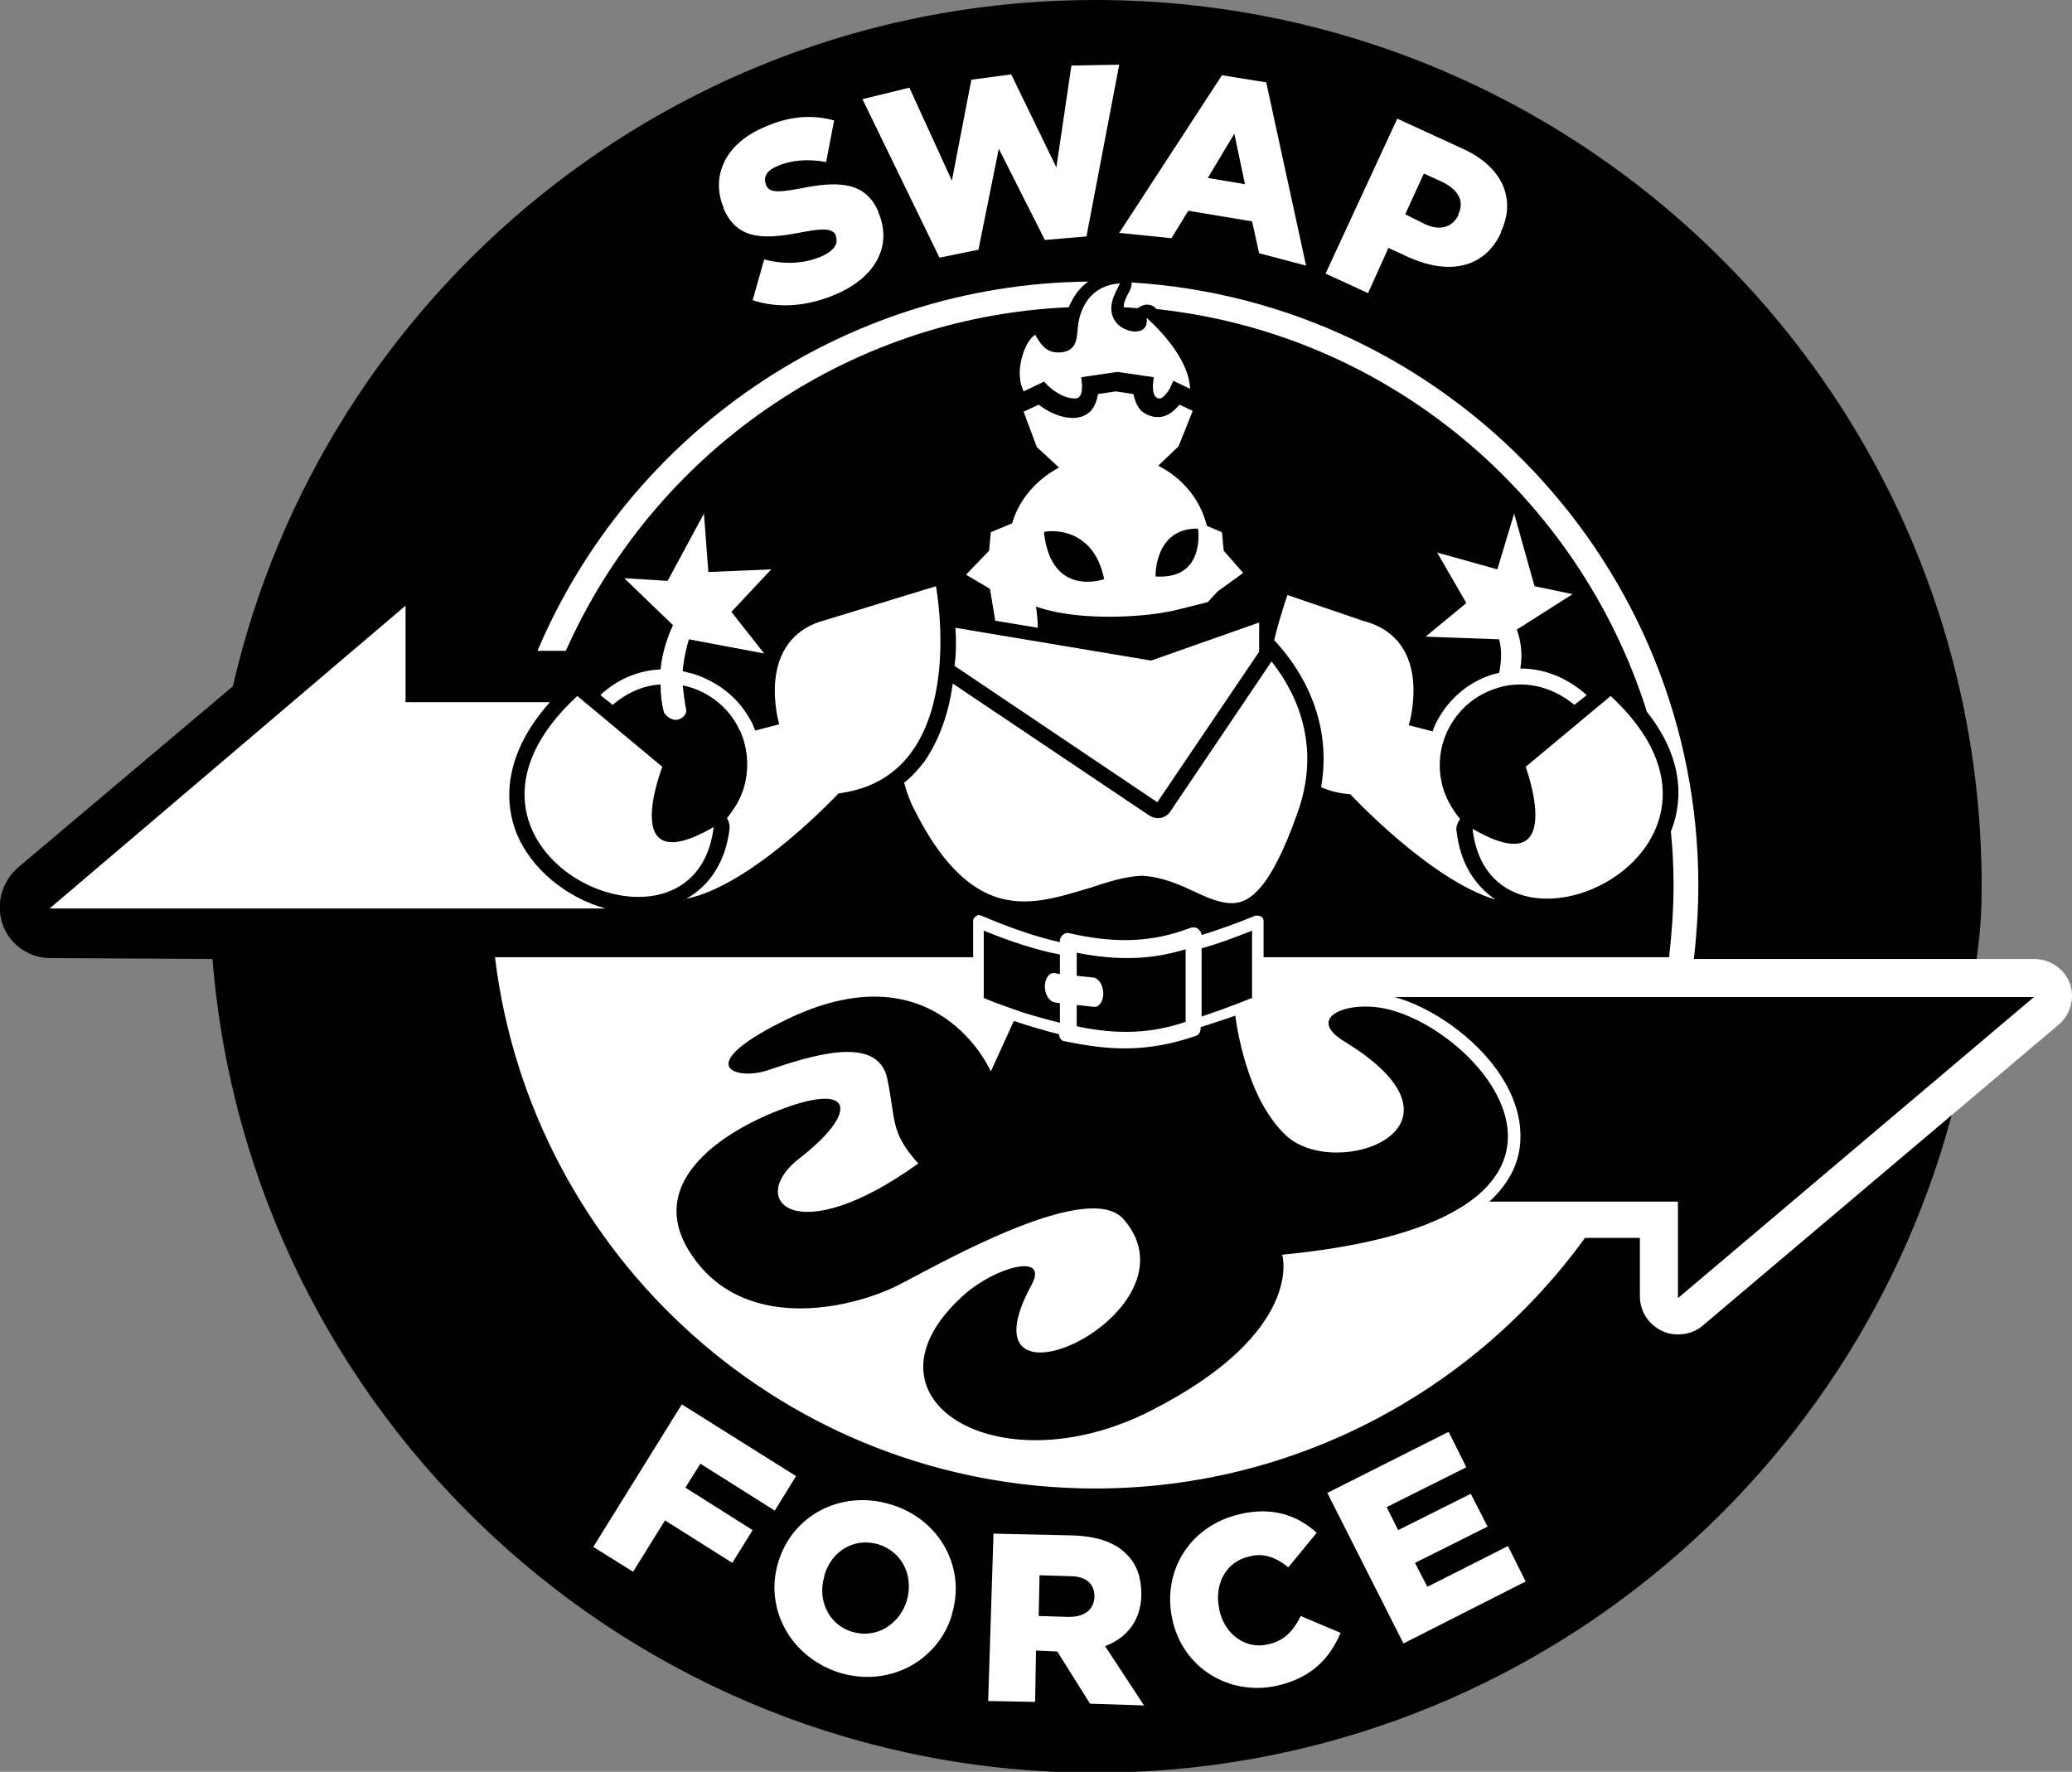 <svg xmlns="http://www.w3.org/2000/svg" xmlns:xlink="http://www.w3.org/1999/xlink" version="1.1" id="swapforce-icon" class="series-icon" x="0" y="0" viewBox="0 0 234 200.1" enable-background="new 0 0 234 200.1" xml:space="preserve"><rect x="0" y="0" width="234" height="200.1" fill="#808080" stroke="none"/><path d="M230 111.5h-7.2c0.6-4.6 1-6.7 1-11.4C223.8 44.8 179 0 123.7 0 76.2 0 36.5 33.1 26.3 77.5L2 98c-1.8 1.6-2.5 4.1-1.7 6.4 0.8 2.3 3 3.8 5.4 3.8l18.3 0.1c4.1 51.4 47.2 91.9 99.7 91.9 47.8 0 87.7-33.5 97.7-78.3 0-0.2 6.2-5.9 9.2-8.7C231.3 112.5 230.9 111.5 230 111.5z"></path><path class="white-fill" fill="#FFFFFF" d="M120.7 34.7c0.5-1.2 1.2-2.2 2.2-2.9C95 32.1 71 49.2 60.7 73.5h3.2C73.7 51.5 95.3 35.8 120.7 34.7z"></path><path class="white-fill" fill="#FFFFFF" d="M115.6 44.2l2.3-1.1 0.5 0.5c0 0 1.4 1.4 3 1.4 0.3 0 0.4-0.1 0.5-0.2 0.3-0.3 0.3-1 0.3-1.3l-0.1-0.9 4.1-0.6 4.1 0.6 -0.1 0.9c0 0.3 0 1 0.3 1.3 0.1 0.1 0.2 0.2 0.5 0.2 0.3 0 0.8-0.6 1.1-1.1l0.4-0.9 1.9 0.9c-0.1-3-2.9-6.2-4.9-8 0.3 2.3-2.8 1.7-3.6 0.3 -0.9-1.4-0.1-2.9 0.6-4.2 -3.2 0.2-4.6 2.6-4.8 5.2 -0.1 1.2-0.2 2.5-2 2.6 -1.6 0.1-2.2-1-2.8-2 -1.3 0.9-1.9 3.6-1.7 4.9C115.2 43.2 115.4 43.7 115.6 44.2z"></path><path class="white-fill" fill="#FFFFFF" d="M117 68.5l0.3 0.1c4.8 1.6 12.2 1.1 15.5 0.3l3.6-0.9 1.1-1.2 2.9-2.1 -2.2-2.5 -0.2-2.1 -1.7-0.7c-0.7-2.9-2.7-5.4-5.5-6.8l2.3-2.2 1.6-4 -1.5-0.7c-0.5 0.6-1.3 1.4-2.4 1.4 -0.8 0-1.5-0.3-2-0.8 -0.5-0.6-0.7-1.3-0.8-1.8l-2-0.3 -2 0.3c-0.1 0.6-0.3 1.3-0.8 1.9 -0.5 0.5-1.2 0.8-2 0.8 -1.7 0-3.1-0.9-3.9-1.5l-1.7 0.8 1.5 4 2.5 2.3c-2.6 1.4-4.5 3.6-5.3 6.3l-2.4 1 -0.2 2.1 -2.6 2.7 2.7 1.6 0.6 3.6 4.8 0.8C117.2 70 117.1 69.2 117 68.5zM135.3 59.7c0 0 0.9 5.8-4.8 5.4C130.5 65.2 130.3 59.6 135.3 59.7zM124.7 65.4c0 0-6 2.2-6.8-5.3C117.8 60 123.4 59 124.7 65.4z"></path><path class="white-fill" fill="#FFFFFF" d="M58.3 94c-1.1-2.8-1.9-8.3 3.8-14.7H45.8V68.4L5.6 102.6h62.8C64 101.4 59.9 98.1 58.3 94z"></path><path class="white-fill" fill="#FFFFFF" d="M65.2 78.6l9.6 8c0 0-5.1 13.1 5.8 6.8C78.5 111 46.2 96.1 65.2 78.6z"></path><path class="white-fill" fill="#FFFFFF" d="M105.7 66.2L93.3 70C85.1 72.1 88 81.8 88 81.8l-2.7 0.7c-0.2-0.4-0.3-0.8-0.5-1.1 -1.4-2.6-3.7-4.4-6.5-5.3 -0.4-0.1-0.8-0.2-1.2-0.3 0.1-1.3 0.4-2.6 0.7-3.6l8.5 1.6 -3.7-4.7 4.5-4.8 -7.1 0.3 -0.5-6.6 -4.1 7.6 -4.9-0.3 5.5 5.3c-0.5 1.1-1.2 2.9-1.4 5 -2.6 0.1-5 1.2-6.8 2.9l1.4 1.1c1.5-1.3 3.4-2.2 5.4-2.3 0 1 0.1 2.1 0.4 3.2 1.2 1.6 2.6 0.4 2.5-0.3 -0.2-1-0.3-1.9-0.4-2.8 0.3 0.1 0.5 0.1 0.8 0.2 2.3 0.7 4.3 2.3 5.4 4.4 0.1 0.3 0.3 0.5 0.4 0.8 0.8 2 0.9 4.1 0.3 6.2 -0.4 1.3-1.1 2.4-1.9 3.4 0.2 0.3 0.3 0.7 0.3 1.1 -0.4 3.7-2.2 6.5-4.9 8C85 100 94.7 89.6 94.7 89.6 109.8 87.7 105.7 66.2 105.7 66.2z"></path><path class="white-fill" fill="#FFFFFF" d="M143.6 74.7l-11.4 16.9c-0.3 0.5-0.9 0.8-1.4 0.8 -0.3 0-0.7-0.1-1-0.3l-22.2-14.9c-0.4 3-1.4 6.2-3.2 8.8 -0.7 0.9-1.4 1.7-2.3 2.4 0.3 1 0.6 2 1.2 3.1 4.6 9.2 9.3 10.3 12.4 10.3 2.5 0 4.9-0.8 7.3-1.5 2.1-0.7 4-1.3 5.9-1.4 2.3 0.1 4.3 1 6 1.8 1.5 0.7 2.9 1.3 4.2 1.3 0 0 0 0 0 0 1.8 0 4.3-1.2 7.5-10.4C149.4 83.6 145.9 77.6 143.6 74.7z"></path><path fill="#FFFFFF" d="M107.8 75.2l22.9 15.4 11.5-17 0-3.3L130 74.6l-22.1-3.7C108 72.2 108 73.7 107.8 75.2z"></path><path class="white-fill" fill="#FFFFFF" d="M181.9 78.6l-9.6 8c0 0 4.9 13.3-6 7C168.3 111.3 200.8 96.1 181.9 78.6z"></path><path class="white-fill" fill="#FFFFFF" d="M164.5 93.9c-0.1-0.5 0.1-1 0.4-1.4 0 0 0 0 0 0 -0.8-1-1.5-2.1-1.9-3.4 -0.7-2.3-0.5-4.8 0.7-7 1.2-2.2 3.1-3.7 5.4-4.4 0.9-0.3 1.8-0.4 2.6-0.4 2.3 0 4.4 0.9 6.1 2.3l1.4-1.1c-2-1.8-4.6-3-7.4-3 0 0-0.1 0-0.1 0l0 0c0.3-1.8 0-3.3-0.4-4.4l6.3-4 -4.3-0.9L171 58l-1.9 6.3 -6.8-1.9 3.3 5.7 -4.6 3.8 8.3 0.3c0.3 1.1 0.3 2.4 0 3.8 -0.2 0-0.3 0.1-0.5 0.1 -2.8 0.8-5.1 2.7-6.5 5.3 -0.2 0.4-0.4 0.8-0.5 1.2l-2.7-0.7c0 0 3-9.7-5.2-11.8l-8.5-2.9c0 0-0.8 2.2-1.5 5.1 1.9 2 6.8 8 5.3 16.6 0.9 0.4 2 0.7 3.3 0.8 0 0 9 9.7 16.4 11.9C166.4 99.9 164.9 97.3 164.5 93.9z"></path><path class="white-fill" fill="#FFFFFF" d="M85 33.9l1.3-4.6c2.3 0.6 4.6 0.5 6.6-0.4 1.3-0.6 1.8-1.4 1.5-2.2l0-0.1c-0.3-0.7-1.1-0.9-3.7-0.4 -4.1 0.8-7.4 1.1-9-2.7l0-0.1c-1.4-3.4 0.1-7 4.3-8.9 3-1.4 5.6-1.6 8.2-0.9l-0.9 4.7c-2.1-0.4-4.1-0.2-5.6 0.5 -1.2 0.5-1.5 1.3-1.2 2l0 0.1c0.4 0.8 1.1 0.9 3.8 0.4 4.4-0.9 7.4-0.8 8.9 2.6l0 0.1c1.6 3.7-0.3 7.2-4.5 9.1C91.4 34.6 88 34.9 85 33.9z"></path><path class="white-fill" fill="#FFFFFF" d="M97.4 11.2l5.3-1.3 4.8 10.5 2.2-11.4 4.5-0.6 5.1 10.5L121 7.4l5.4-0.1 -3.7 19.4 -4.7 0.4 -5.2-10.3 -2.3 11.4 -4.4 0.9L97.4 11.2z"></path><path class="white-fill" fill="#FFFFFF" d="M138 8.5l5 0.8 4.5 20.7 -5.3-1.4 -0.8-3.6 -7.2-1.2 -1.9 3.1 -5.9-0.6L138 8.5zM140.6 20.8l-1.2-5.7 -3 5L140.6 20.8z"></path><path class="white-fill" fill="#FFFFFF" d="M157.8 13.4l7.4 3.4c4.4 2 6.1 5.6 4.3 9.4l0 0.1c-1.9 4.1-6 4.7-10.3 2.8l-2.4-1.1 -2.3 5.1 -4.8-2.2L157.8 13.4zM160.9 25.3c1.7 0.8 3.1 0.4 3.8-1l0-0.1c0.7-1.5 0-2.7-1.7-3.6l-2.2-1 -2.1 4.6L160.9 25.3z"></path><path class="white-fill" fill="#FFFFFF" d="M77 158.6l12.9 8.1 -2.4 3.9 -8.4-5.3 -1.7 2.7 7.6 4.8 -2.3 3.7 -7.6-4.8 -3.6 5.8 -4.5-2.8L77 158.6z"></path><path class="white-fill" fill="#FFFFFF" d="M87.9 176.4L87.9 176.4c1.6-5.3 7.1-8.2 12.7-6.5 5.6 1.7 8.5 7.2 6.9 12.4l0 0.1c-1.6 5.2-7.1 8.2-12.7 6.5C89.2 187.1 86.3 181.6 87.9 176.4zM102.4 180.8L102.4 180.8c0.8-2.7-0.4-5.5-3.2-6.4 -2.8-0.8-5.3 0.8-6.1 3.5l0 0.1c-0.8 2.6 0.4 5.5 3.2 6.3C99 185.1 101.6 183.4 102.4 180.8z"></path><path class="white-fill" fill="#FFFFFF" d="M112.2 173.2l9 0.2c2.9 0.1 4.9 0.9 6.1 2.2 1.1 1.1 1.6 2.6 1.6 4.5l0 0.1c-0.1 2.9-1.7 4.8-4.1 5.7l4.4 6.7 -6.1-0.2 -3.7-5.9h-0.1l-2.3-0.1 -0.1 5.8 -5.3-0.1L112.2 173.2zM120.7 182.6c1.8 0 2.8-0.8 2.9-2.2v-0.1c0-1.5-1-2.3-2.8-2.3l-3.4-0.1 -0.1 4.6L120.7 182.6z"></path><path class="white-fill" fill="#FFFFFF" d="M132.4 182.9L132.4 182.9c-1.2-5.5 2-10.6 7.6-11.9 3.8-0.9 6.6 0.2 8.7 2.1l-3.2 3.9c-1.4-1.1-2.8-1.7-4.5-1.2 -2.6 0.6-3.9 3.2-3.3 5.9l0 0.1c0.6 2.8 3 4.5 5.5 3.9 1.9-0.4 2.9-1.6 3.7-3.2l4.5 1.9c-1.2 2.8-3.2 5.1-7.3 6C138.8 191.5 133.6 188.4 132.4 182.9z"></path><path class="white-fill" fill="#FFFFFF" d="M149.9 168.6l13.7-6.9 2 4 -9 4.5 1.3 2.6 8.2-4.1 1.9 3.7 -8.2 4.1 1.4 2.7 9.1-4.6 2 4 -13.8 7L149.9 168.6z"></path><path class="white-fill" fill="#FFFFFF" d="M229.7 108.3L229.7 108.3l-38.4 0c0.3-2.7 0.5-5.5 0.5-8.3 0-36.2-28.3-65.9-64-68.1 0 0 0 0.1 0 0.1 0 0.3-0.1 0.6-0.2 0.8 -0.5 0.9-0.7 1.4-0.7 1.9 0.5 0 1.1 0.1 1.6 0.1 0.1-0.1 0.2-0.1 0.3-0.2 0.2-0.1 0.5-0.2 0.7-0.2 0.3 0 0.7 0.1 0.9 0.3 0.1 0.1 0.1 0.1 0.2 0.2 26.2 2.8 47.7 21.1 55.4 45.5 4.6 5.8 3.8 10.8 2.7 13.5 0 0 0 0 0 0 0.2 2 0.3 4 0.3 6 0 2.8-0.2 5.5-0.5 8.2l0.1 0 -45.9 0v-4.1c0-0.2-0.1-0.4-0.3-0.5 -0.2-0.1-0.4-0.1-0.6-0.1 -2.2 0.9-4.2 1.6-6.1 2.2 0-0.3-0.2-0.5-0.4-0.7 -0.2-0.2-0.6-0.2-0.9-0.1 -4.2 1.6-8.3 1.8-13.6 0.6 -0.3-0.1-0.6 0-0.8 0.2 -0.2 0.2-0.3 0.4-0.3 0.7v0.1c-2.7-0.6-5.6-1.6-8.9-3 -0.2-0.1-0.4-0.1-0.6 0.1 -0.2 0.1-0.3 0.3-0.3 0.5v4.1H55.9c4.1 33.8 32.9 60 67.8 60 22.7 0 42.9-11.2 55.3-28.3h6.2v6.6c0 1.7 1 3.2 2.5 3.9 0.6 0.3 1.2 0.4 1.8 0.4 1 0 2-0.3 2.8-1l40.1-33.9c1-0.8 1.6-2 1.6-3.4C234 110.2 232.1 108.3 229.7 108.3zM135.7 107.1c1.8-0.5 3.7-1.2 5.7-2v3.2 4.4c-2 0.8-3.9 1.5-5.7 2.1V107.1zM121.6 113.5l1.9 0.2c0.6 0.1 1.1-0.6 1.1-1.5 0-0.9-0.5-1.7-1.1-1.8l-1.9-0.2v-2.6c4.6 0.9 8.4 0.8 12.3-0.4v8.2c-3.8 1.3-7.6 1.5-12.3 0.5V113.5zM111.1 108.3v-3.2c3.2 1.3 6 2.2 8.6 2.7v2.2l-0.6-0.1c-0.6-0.1-1.1 0.6-1.1 1.5 0 0.9 0.5 1.7 1.1 1.8l0.6 0.1v2.2c-1.3-0.3-2.6-0.7-4-1.1 -1.4-0.5-3-1-4.6-1.7V108.3zM130 159.3c-17.4 8.9-34.1-1.5-21.1-13.1 3.5-3.1 9.6-4.8 7.6-1.1 -8.8 16.2 19.6 3.2 10.4-7.4 -3.9-4.5-20 4.6-25 7.2 -5 2.7-17.4 5.9-23.6-2.9 -6.2-8.7 4.2-14.8 11-17.1 7.4-2.5 7.2 1.1 1 5.9 -6.1 4.7-0.5 10.6 13.4 0.6 -3.2-3.6-2.5-4.8-3.5-9.6 -1.1-5.1-8.8-2.5-13.6-0.9 -3.4 1.1-8.5-0.4 1.7-5.5 17.4-8.8 23.6 5.6 23.6 5.6l2.6-5.7c1.8 0.6 3.5 1.1 5.1 1.5 0 0.4 0.3 0.8 0.7 0.8 2.4 0.5 4.6 0.8 6.7 0.8 2.8 0 5.4-0.5 8-1.4 0.4-0.1 0.6-0.5 0.6-0.9V116c1.2-0.4 2.5-0.8 3.9-1.3 0.4 2.8 1.7 9.7 5.7 13.5 5.6 5.3 22.7-0.8 6.6-10.6 -4.4-2.7 0.3-4.6 4.6-3.7 11.1 2.3 29.6 23.8-11.6 27.8C144.8 141.6 147.5 150.4 130 159.3zM189.5 146.6v-10.9h-10.4 -10.9c2.5-2.3 3.4-4.7 3.5-6.9 0.4-7.6-8-14.5-14.2-16.2h2.5 28.3 41.4L189.5 146.6z"></path></svg>